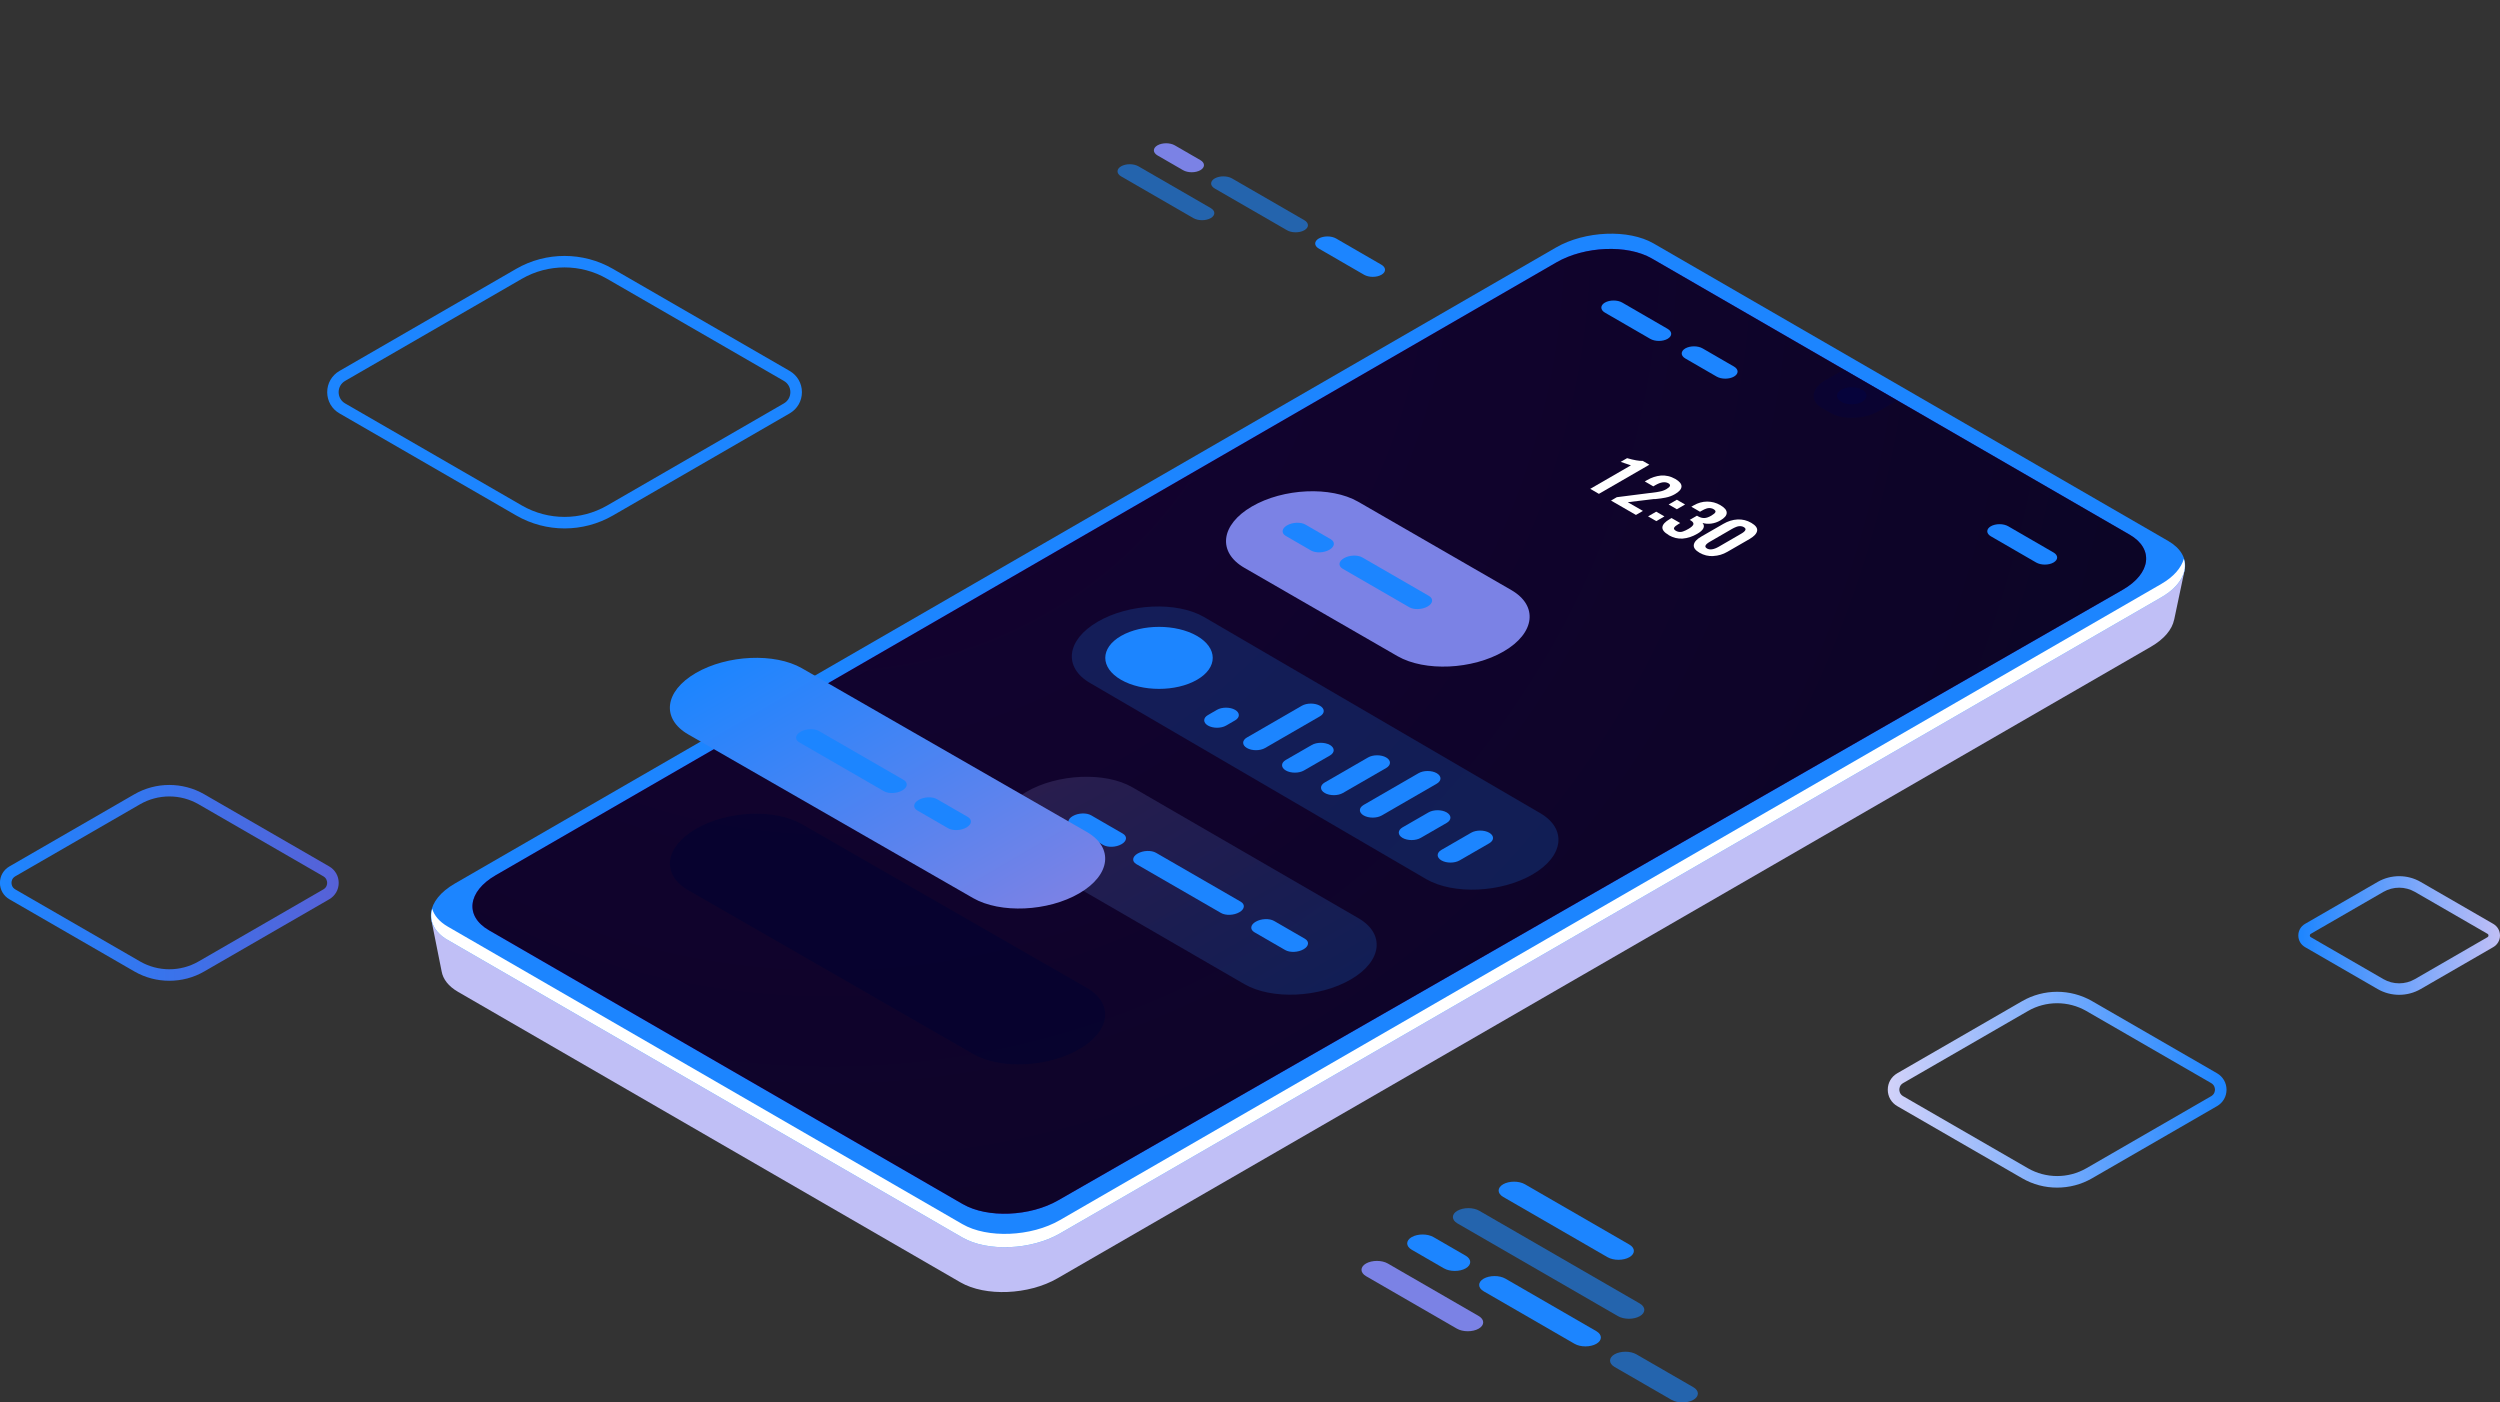 <svg width="410" height="230" viewBox="0 0 410 230" fill="none" xmlns="http://www.w3.org/2000/svg">
<rect x="0" y="0" width="410" height="230" fill="#333333" stroke="none"/>
<g clip-path="url(#clip0_0_204)">
<path d="M393.462 163.15C392.245 163.15 391.018 162.835 389.933 162.206L378.029 155.328C377.339 154.933 376.923 154.213 376.923 153.421C376.923 152.63 377.339 151.91 378.029 151.514L389.933 144.636C392.113 143.379 394.82 143.379 396.99 144.636L408.895 151.514C409.584 151.91 410 152.63 410 153.421C410 154.213 409.584 154.933 408.895 155.328L396.99 162.206C395.905 162.835 394.678 163.15 393.462 163.15ZM393.462 145.58C392.569 145.58 391.677 145.813 390.876 146.27L378.972 153.147C378.84 153.229 378.809 153.35 378.809 153.421C378.809 153.492 378.83 153.614 378.972 153.695L390.876 160.573C392.468 161.496 394.455 161.496 396.047 160.573L407.952 153.695C408.084 153.614 408.114 153.492 408.114 153.421C408.114 153.35 408.094 153.229 407.952 153.147L396.047 146.27C395.246 145.813 394.354 145.58 393.462 145.58Z" fill="url(#paint0_linear_0_204)"/>
<path d="M337.367 194.769C335.38 194.769 333.403 194.262 331.638 193.237L311.156 181.409C310.182 180.851 309.594 179.837 309.594 178.711C309.594 177.585 310.172 176.581 311.156 176.012L331.638 164.184C335.177 162.145 339.568 162.145 343.107 164.184L363.589 176.012C364.563 176.57 365.151 177.585 365.151 178.711C365.151 179.837 364.573 180.841 363.589 181.409L343.107 193.237C341.342 194.262 339.355 194.769 337.367 194.769ZM332.581 191.594C335.542 193.298 339.203 193.298 342.164 191.594L362.646 179.766C363.194 179.441 363.255 178.914 363.255 178.701C363.255 178.488 363.194 177.96 362.646 177.636L342.164 165.807C339.203 164.103 335.532 164.103 332.581 165.807L312.099 177.636C311.551 177.96 311.49 178.488 311.49 178.701C311.49 178.914 311.551 179.441 312.099 179.766L332.581 191.594Z" fill="url(#paint1_linear_0_204)"/>
<path d="M27.773 160.847C25.786 160.847 23.809 160.34 22.034 159.315L1.551 147.487C0.578 146.929 -0.01 145.915 -0.01 144.789C-0.01 143.663 0.568 142.658 1.551 142.09L22.034 130.262C25.573 128.223 29.964 128.223 33.502 130.262L53.985 142.09C54.959 142.648 55.547 143.663 55.547 144.789C55.547 145.915 54.969 146.919 53.985 147.487L33.502 159.315C31.738 160.34 29.751 160.847 27.763 160.847H27.773ZM27.773 130.617C26.121 130.617 24.458 131.043 22.977 131.895L2.494 143.723C1.937 144.048 1.886 144.576 1.886 144.789C1.886 145.002 1.947 145.529 2.494 145.854L22.977 157.682C25.938 159.386 29.609 159.386 32.559 157.682L53.042 145.854C53.6 145.529 53.651 145.002 53.651 144.789C53.651 144.576 53.59 144.048 53.042 143.723L32.559 131.895C31.079 131.043 29.426 130.617 27.763 130.617H27.773Z" fill="url(#paint2_linear_0_204)"/>
<path d="M92.588 86.662C89.85 86.662 87.113 85.952 84.669 84.542L55.669 67.794C54.411 67.074 53.661 65.765 53.661 64.314C53.661 62.864 54.411 61.565 55.669 60.835L84.659 44.087C89.546 41.267 95.62 41.267 100.507 44.087L129.508 60.835C130.765 61.565 131.516 62.864 131.516 64.314C131.516 65.765 130.765 67.064 129.508 67.794L100.518 84.542C98.074 85.952 95.336 86.662 92.598 86.662H92.588ZM85.602 82.909C89.911 85.394 95.255 85.394 99.564 82.909L128.555 66.161C129.224 65.775 129.619 65.085 129.619 64.314C129.619 63.543 129.224 62.854 128.555 62.468L99.554 45.72C95.255 43.235 89.901 43.235 85.592 45.72L56.601 62.468C55.932 62.854 55.537 63.543 55.537 64.314C55.537 65.085 55.932 65.775 56.601 66.161L85.602 82.909Z" fill="#1C85FF"/>
<path d="M351.239 95.295L351.34 95.417L271.488 49.25C267.411 46.897 260.303 47.191 255.598 49.91L76.719 153.229L70.757 150.946L72.43 159.315C72.653 160.573 73.535 161.75 75.117 162.663L157.524 210.31C161.601 212.664 168.709 212.369 173.414 209.651L352.749 106.068C354.96 104.79 356.238 103.207 356.552 101.635H356.562L358.276 93.499L351.239 95.295Z" fill="url(#paint3_linear_0_204)"/>
<path d="M157.829 202.945L73.434 154.152C69.327 151.778 69.844 147.649 74.58 144.91L255.193 40.587C259.928 37.848 267.097 37.554 271.194 39.928L355.589 88.721C359.696 91.095 359.178 95.224 354.443 97.963L173.83 202.286C169.094 205.025 161.925 205.319 157.829 202.945Z" fill="#1C85FF"/>
<path d="M157.94 197.498L80.187 152.559C76.182 150.246 76.679 146.199 81.313 143.531L255.254 43.032C259.878 40.364 266.884 40.07 270.89 42.383L349.262 87.687C353.267 90 352.77 94.047 348.136 96.715L173.566 196.839C168.942 199.517 161.936 199.801 157.93 197.488L157.94 197.498Z" fill="url(#paint4_radial_0_204)"/>
<path opacity="0.8" d="M157.94 197.498L80.187 152.559C76.182 150.246 76.679 146.199 81.313 143.531L255.254 43.032C259.878 40.364 266.884 40.07 270.89 42.383L349.262 87.687C353.267 90 352.77 94.047 348.136 96.715L173.566 196.839C168.942 199.517 161.936 199.801 157.93 197.488L157.94 197.498Z" fill="black"/>
<path opacity="0.4" d="M302.395 60.602L299.363 62.346C297.02 63.696 296.767 65.745 298.795 66.921L300.225 67.743C302.253 68.92 305.802 68.768 308.144 67.418L311.166 65.674L302.384 60.602H302.395Z" fill="#06033E"/>
<g opacity="0.2">
<path d="M167.056 139.96L204.108 161.415C208.579 163.981 216.387 163.626 221.528 160.634C226.679 157.641 227.217 153.127 222.745 150.561L185.694 129.106C181.222 126.539 173.414 126.894 168.273 129.887C163.122 132.879 162.585 137.393 167.056 139.96Z" fill="url(#paint5_linear_0_204)"/>
</g>
<path d="M180.918 138.57L175.726 135.567C174.955 135.121 175.046 134.34 175.939 133.833C176.831 133.315 178.18 133.265 178.95 133.711L184.142 136.714C184.913 137.16 184.821 137.941 183.929 138.448C183.037 138.966 181.688 139.017 180.918 138.57Z" fill="#1C85FF"/>
<path d="M200.244 149.729L186.363 141.715C185.592 141.269 185.683 140.487 186.576 139.98C187.468 139.463 188.817 139.412 189.587 139.858L203.469 147.872C204.239 148.319 204.148 149.1 203.256 149.607C202.364 150.124 201.015 150.175 200.244 149.729Z" fill="#1C85FF"/>
<path d="M210.77 155.805L205.73 152.894C204.959 152.447 205.051 151.666 205.943 151.159C206.835 150.642 208.184 150.591 208.955 151.037L213.994 153.949C214.765 154.395 214.674 155.176 213.781 155.683C212.889 156.201 211.54 156.252 210.77 155.805Z" fill="#1C85FF"/>
<g opacity="0.2">
<path d="M178.808 112.033L233.919 144.19C238.391 146.757 246.199 146.401 251.34 143.409C256.491 140.416 257.028 135.902 252.557 133.336L197.446 101.179C192.974 98.612 185.166 98.967 180.025 101.96C174.874 104.952 174.337 109.466 178.808 112.033Z" fill="#1C85FF"/>
</g>
<path d="M202.556 116.415C201.735 115.938 200.396 115.938 199.575 116.415L198.105 117.267C197.283 117.744 197.283 118.515 198.105 118.992C198.926 119.469 200.265 119.469 201.086 118.992L202.556 118.14C203.378 117.663 203.378 116.892 202.556 116.415Z" fill="#1C85FF"/>
<path d="M216.478 115.746C215.657 115.269 214.319 115.269 213.497 115.746L204.493 120.95C203.672 121.426 203.672 122.197 204.493 122.674C205.314 123.151 206.653 123.151 207.474 122.674L216.478 117.47C217.3 116.993 217.3 116.222 216.478 115.746Z" fill="#1C85FF"/>
<path d="M244.242 136.572C243.42 136.095 242.082 136.095 241.261 136.572L236.393 139.382C235.572 139.858 235.572 140.629 236.393 141.106C237.215 141.583 238.553 141.583 239.375 141.106L244.242 138.296C245.063 137.819 245.063 137.049 244.242 136.572Z" fill="#1C85FF"/>
<path d="M237.255 133.234C236.434 132.758 235.095 132.758 234.274 133.234L230.015 135.689C229.194 136.166 229.194 136.937 230.015 137.414C230.837 137.891 232.175 137.891 232.996 137.414L237.255 134.959C238.077 134.482 238.077 133.711 237.255 133.234Z" fill="#1C85FF"/>
<path d="M235.623 126.803C234.801 126.326 233.463 126.326 232.642 126.803L223.637 132.007C222.816 132.484 222.816 133.255 223.637 133.731C224.459 134.208 225.797 134.208 226.618 133.731L235.623 128.527C236.444 128.051 236.444 127.28 235.623 126.803Z" fill="#1C85FF"/>
<path d="M227.338 124.226C226.517 123.749 225.179 123.749 224.357 124.226L217.259 128.325C216.438 128.801 216.438 129.572 217.259 130.049C218.081 130.526 219.419 130.526 220.24 130.049L227.338 125.951C228.16 125.474 228.16 124.703 227.338 124.226Z" fill="#1C85FF"/>
<path d="M218.111 122.177C217.29 121.7 215.951 121.7 215.13 122.177L210.871 124.632C210.05 125.109 210.05 125.88 210.871 126.357C211.692 126.833 213.031 126.833 213.852 126.357L218.111 123.902C218.932 123.425 218.932 122.654 218.111 122.177Z" fill="#1C85FF"/>
<path d="M204.097 93.134L229.194 107.61C233.666 110.176 241.473 109.821 246.614 106.829C251.766 103.836 252.303 99.322 247.831 96.756L222.735 82.28C218.263 79.713 210.455 80.068 205.314 83.061C200.163 86.053 199.626 90.568 204.097 93.134Z" fill="#7B82E5"/>
<path d="M354.443 95.772L173.83 200.095C169.094 202.834 161.925 203.128 157.829 200.754L73.434 151.961C72.034 151.149 71.213 150.135 70.878 149.039C70.331 150.926 71.132 152.823 73.434 154.152L157.829 202.945C161.935 205.319 169.094 205.015 173.83 202.286L354.443 97.963C357.566 96.157 358.813 93.753 358.154 91.643C357.728 93.114 356.522 94.575 354.443 95.772Z" fill="white"/>
<path d="M112.888 120.453L159.583 147.284C164.055 149.851 171.863 149.495 177.003 146.503C182.155 143.51 182.692 138.996 178.22 136.43L131.526 109.598C127.054 107.032 119.246 107.387 114.105 110.379C108.954 113.372 108.417 117.886 112.888 120.453Z" fill="url(#paint6_linear_0_204)"/>
<g opacity="0.6">
<path d="M112.888 146.016L159.583 172.848C164.055 175.414 171.863 175.059 177.003 172.066C182.155 169.074 182.692 164.56 178.22 161.993L131.526 135.162C127.054 132.595 119.246 132.95 114.105 135.943C108.954 138.935 108.417 143.45 112.888 146.016Z" fill="#020230"/>
</g>
<path d="M144.961 129.755L131.079 121.741C130.309 121.295 130.4 120.513 131.292 120.006C132.185 119.489 133.533 119.438 134.304 119.885L148.186 127.898C148.956 128.345 148.865 129.126 147.973 129.633C147.08 130.15 145.732 130.201 144.961 129.755Z" fill="#1C85FF"/>
<path d="M155.486 135.831L150.447 132.92C149.676 132.474 149.768 131.692 150.66 131.185C151.552 130.668 152.901 130.617 153.671 131.063L158.711 133.975C159.482 134.421 159.39 135.202 158.498 135.71C157.606 136.227 156.257 136.278 155.486 135.831Z" fill="#1C85FF"/>
<path d="M215.008 90.284L210.871 87.89C210.1 87.443 210.192 86.662 211.084 86.155C211.976 85.638 213.325 85.587 214.096 86.033L218.233 88.427C219.003 88.874 218.912 89.655 218.02 90.162C217.127 90.679 215.779 90.73 215.008 90.284Z" fill="#1C85FF"/>
<path d="M231.121 99.586L220.2 93.276C219.429 92.83 219.52 92.049 220.413 91.541C221.305 91.024 222.654 90.974 223.424 91.42L234.345 97.73C235.116 98.176 235.024 98.957 234.132 99.464C233.24 99.981 231.891 100.032 231.121 99.586Z" fill="#1C85FF"/>
<path d="M196.31 111.485C192.873 113.473 187.296 113.473 183.848 111.485C180.4 109.497 180.411 106.271 183.848 104.293C187.285 102.315 192.862 102.304 196.31 104.293C199.748 106.281 199.748 109.507 196.31 111.485Z" fill="#1C85FF"/>
<path d="M186.292 107.64L189.658 105.693C190.246 105.358 191.24 105.5 191.473 105.956L192.933 108.746C193.187 109.233 192.406 109.679 191.575 109.537L186.748 108.695C185.957 108.553 185.704 107.985 186.292 107.64Z" fill="#1C85FF"/>
<path d="M189.82 25.482L194.018 27.907C194.809 28.363 196.077 28.363 196.868 27.907C197.649 27.45 197.649 26.72 196.868 26.263L192.67 23.839C191.889 23.383 190.611 23.383 189.82 23.839C189.04 24.295 189.04 25.026 189.82 25.482Z" fill="#7B82E5"/>
<path opacity="0.6" d="M183.858 28.921L195.712 35.769C196.493 36.225 197.77 36.225 198.561 35.769C199.352 35.312 199.342 34.582 198.561 34.125L186.707 27.278C185.927 26.821 184.649 26.821 183.858 27.278C183.077 27.734 183.077 28.465 183.858 28.921Z" fill="#1C85FF"/>
<path opacity="0.6" d="M213.913 37.757C214.704 37.3 214.694 36.57 213.913 36.114L202.059 29.266C201.279 28.81 200.001 28.81 199.21 29.266C198.429 29.723 198.429 30.453 199.21 30.91L211.064 37.757C211.844 38.213 213.122 38.213 213.913 37.757Z" fill="#1C85FF"/>
<path d="M223.191 41.47L222.491 41.064L219.125 39.116C218.344 38.66 217.067 38.66 216.276 39.116C215.495 39.573 215.495 40.303 216.276 40.76L219.642 42.707L220.342 43.113L223.708 45.061C224.499 45.517 225.767 45.517 226.558 45.061C227.349 44.604 227.338 43.874 226.558 43.417L223.191 41.47Z" fill="#1C85FF"/>
<path d="M246.513 196.291L263.64 206.181C264.623 206.749 266.225 206.749 267.219 206.181C268.202 205.613 268.202 204.69 267.219 204.112L250.092 194.221C249.109 193.653 247.507 193.653 246.513 194.221C245.529 194.789 245.529 195.713 246.513 196.291Z" fill="#1C85FF"/>
<path opacity="0.6" d="M239.01 198.563C238.026 199.131 238.026 200.054 239.01 200.632L265.353 215.849C266.337 216.417 267.939 216.417 268.933 215.849C269.916 215.281 269.916 214.358 268.933 213.779L242.599 198.563C241.616 197.995 240.013 197.995 239.02 198.563H239.01Z" fill="#1C85FF"/>
<path d="M231.516 204.954L236.799 208.007C237.783 208.575 239.385 208.575 240.378 208.007C241.362 207.439 241.362 206.516 240.378 205.938L235.096 202.884C234.112 202.316 232.51 202.316 231.516 202.884C230.533 203.453 230.533 204.376 231.516 204.954Z" fill="#1C85FF"/>
<path d="M224.023 209.286L238.928 217.898C239.912 218.466 241.514 218.466 242.508 217.898C243.491 217.33 243.491 216.407 242.508 215.829L227.602 207.216C226.618 206.648 225.016 206.648 224.023 207.216C223.039 207.784 223.039 208.707 224.023 209.286Z" fill="#7B82E5"/>
<path d="M261.804 220.383C262.788 219.815 262.788 218.892 261.804 218.314L246.898 209.701C245.915 209.133 244.313 209.133 243.319 209.701C242.335 210.27 242.335 211.193 243.319 211.771L258.225 220.383C259.208 220.951 260.81 220.951 261.804 220.383Z" fill="#1C85FF"/>
<path opacity="0.6" d="M273.475 225.06L272.603 224.553L268.365 222.108C267.381 221.54 265.779 221.54 264.785 222.108C263.802 222.676 263.802 223.599 264.785 224.177L269.024 226.622L269.896 227.129L274.134 229.574C275.118 230.142 276.72 230.142 277.714 229.574C278.697 229.006 278.697 228.083 277.714 227.505L273.475 225.06Z" fill="#1C85FF"/>
<path d="M333.413 88.66L332.713 88.255L329.347 86.307C328.566 85.851 327.288 85.851 326.497 86.307C325.716 86.764 325.716 87.494 326.497 87.95L329.864 89.898L330.563 90.304L333.93 92.252C334.721 92.708 335.988 92.708 336.779 92.252C337.57 91.795 337.57 91.065 336.779 90.608L333.413 88.66Z" fill="#1C85FF"/>
<path d="M270.119 51.979L269.419 51.573L266.053 49.626C265.272 49.169 263.994 49.169 263.204 49.626C262.423 50.082 262.423 50.812 263.204 51.269L266.57 53.217L267.27 53.622L270.636 55.57C271.427 56.027 272.695 56.027 273.485 55.57C274.276 55.114 274.276 54.383 273.485 53.927L270.119 51.979Z" fill="#1C85FF"/>
<path d="M283.301 59.496L282.601 59.09L279.235 57.142C278.454 56.686 277.176 56.686 276.386 57.142C275.605 57.599 275.605 58.329 276.386 58.786L279.752 60.733L280.452 61.139L281.526 61.758C282.317 62.215 283.585 62.215 284.376 61.758C285.167 61.301 285.157 60.571 284.376 60.115L283.301 59.496Z" fill="#1C85FF"/>
<path d="M260.8 80.17L267.472 76.315L265.789 75.747L266.844 75.138C267.979 75.463 268.831 75.615 269.409 75.585L270.494 76.214L262.22 80.992L260.8 80.17Z" fill="white"/>
<path d="M264.167 82.118L265.16 81.539L270.342 80.88C270.423 80.87 270.626 80.839 270.961 80.809C271.295 80.768 271.518 80.738 271.64 80.718C271.762 80.697 271.944 80.667 272.187 80.616C272.431 80.566 272.634 80.515 272.806 80.444C272.978 80.383 273.141 80.302 273.303 80.21C273.627 80.018 273.82 79.845 273.871 79.683C273.921 79.521 273.83 79.368 273.577 79.237C273.049 78.963 272.35 79.064 271.488 79.561L271.143 79.764L269.744 78.953L270.099 78.75C270.474 78.526 270.859 78.354 271.234 78.232C271.609 78.111 271.995 78.029 272.39 77.989C272.786 77.958 273.181 77.989 273.577 78.08C273.982 78.171 274.368 78.334 274.753 78.547C275.453 78.953 275.787 79.368 275.767 79.794C275.747 80.221 275.392 80.636 274.702 81.032C274.469 81.164 274.226 81.286 273.972 81.377C273.719 81.478 273.445 81.549 273.151 81.61C272.857 81.671 272.593 81.712 272.38 81.742C272.157 81.773 271.873 81.803 271.508 81.844C271.468 81.844 271.437 81.844 271.417 81.844C271.397 81.844 271.366 81.844 271.336 81.844C271.305 81.844 271.275 81.844 271.244 81.844L266.955 82.361L269.44 83.791L268.294 84.451L264.177 82.077L264.167 82.118Z" fill="white"/>
<path d="M270.281 84.684L271.62 83.913L272.968 84.694L271.63 85.465L270.281 84.684ZM273.658 82.736L275.006 81.955L276.355 82.736L275.006 83.517L273.658 82.736Z" fill="white"/>
<path d="M273.658 87.737C272.918 87.311 272.583 86.875 272.634 86.439C272.684 86.003 273.09 85.567 273.84 85.13L274.134 84.958L275.554 85.78L275.321 85.911C274.905 86.155 274.652 86.368 274.56 86.54C274.469 86.713 274.56 86.885 274.854 87.058C274.976 87.129 275.108 87.18 275.25 87.21C275.382 87.24 275.513 87.251 275.635 87.24C275.757 87.24 275.889 87.2 276.041 87.149C276.193 87.098 276.325 87.037 276.456 86.977C276.588 86.916 276.74 86.835 276.913 86.733C277.349 86.48 277.612 86.246 277.704 86.033C277.785 85.82 277.663 85.597 277.328 85.384C277.318 85.384 277.278 85.353 277.217 85.323C277.156 85.282 277.126 85.262 277.116 85.262L278.302 84.572C278.413 84.633 278.474 84.674 278.495 84.684C278.87 84.887 279.225 84.978 279.549 84.958C279.874 84.938 280.249 84.806 280.665 84.562C281.03 84.349 281.253 84.156 281.324 83.994C281.395 83.822 281.293 83.659 281.009 83.497C280.888 83.426 280.766 83.375 280.634 83.355C280.512 83.325 280.381 83.314 280.259 83.325C280.137 83.325 280.016 83.355 279.874 83.396C279.742 83.436 279.61 83.487 279.488 83.548C279.367 83.609 279.235 83.67 279.083 83.761L278.799 83.923L277.379 83.102L277.764 82.878C278.474 82.473 279.204 82.26 279.965 82.26C280.725 82.26 281.455 82.442 282.145 82.848C282.845 83.254 283.189 83.67 283.179 84.106C283.179 84.542 282.824 84.958 282.115 85.364C281.648 85.638 281.151 85.8 280.634 85.871C280.117 85.932 279.64 85.901 279.214 85.759C279.448 86.033 279.498 86.327 279.356 86.632C279.215 86.936 278.87 87.251 278.332 87.555C277.541 88.011 276.751 88.265 275.97 88.326C275.179 88.387 274.418 88.194 273.668 87.768L273.658 87.737Z" fill="white"/>
<path d="M280.979 91.197C280.168 91.237 279.417 91.055 278.718 90.649C278.028 90.243 277.714 89.817 277.785 89.35C277.856 88.884 278.251 88.437 278.991 88.011L282.632 85.912C283.382 85.475 284.163 85.232 284.954 85.191C285.745 85.151 286.505 85.333 287.215 85.749C287.925 86.165 288.249 86.601 288.168 87.058C288.087 87.514 287.681 87.961 286.931 88.397L283.291 90.497C282.561 90.923 281.79 91.146 280.979 91.186V91.197ZM279.934 89.949C280.411 90.223 281.06 90.132 281.871 89.665L285.461 87.585C285.572 87.524 285.663 87.464 285.745 87.413C285.826 87.362 285.907 87.301 285.998 87.23C286.079 87.159 286.14 87.098 286.181 87.037C286.221 86.977 286.252 86.906 286.262 86.845C286.282 86.784 286.262 86.713 286.211 86.642C286.16 86.571 286.089 86.51 285.988 86.449C285.866 86.378 285.734 86.327 285.592 86.307C285.451 86.287 285.319 86.277 285.187 86.297C285.065 86.307 284.923 86.348 284.781 86.398C284.639 86.449 284.508 86.5 284.396 86.561C284.284 86.611 284.163 86.682 284.031 86.754L280.441 88.833C279.63 89.3 279.468 89.675 279.945 89.949H279.934Z" fill="white"/>
<path opacity="0.8" d="M305.406 65.897C304.453 66.445 302.912 66.445 301.969 65.897C301.015 65.349 301.015 64.456 301.969 63.909C302.922 63.361 304.463 63.361 305.406 63.909C306.359 64.456 306.359 65.349 305.406 65.897Z" fill="#06033E"/>
</g>
<defs>
<linearGradient id="paint0_linear_0_204" x1="376.933" y1="153.421" x2="410" y2="153.421" gradientUnits="userSpaceOnUse">
<stop stop-color="#1C85FF"/>
<stop offset="1" stop-color="#C0BFF6"/>
</linearGradient>
<linearGradient id="paint1_linear_0_204" x1="309.604" y1="178.711" x2="365.141" y2="178.711" gradientUnits="userSpaceOnUse">
<stop stop-color="#D2D2F9"/>
<stop offset="1" stop-color="#1C85FF"/>
</linearGradient>
<linearGradient id="paint2_linear_0_204" x1="8.14514e-06" y1="144.789" x2="55.547" y2="144.789" gradientUnits="userSpaceOnUse">
<stop stop-color="#1C85FF"/>
<stop offset="1" stop-color="#5761D7"/>
</linearGradient>
<linearGradient id="paint3_linear_0_204" x1="-119.898" y1="129.808" x2="-114.309" y2="129.808" gradientUnits="userSpaceOnUse">
<stop stop-color="#E9E9FD"/>
<stop offset="0.36" stop-color="#D2D2F9"/>
<stop offset="0.71" stop-color="#C4C3F6"/>
<stop offset="1" stop-color="#C0BFF6"/>
</linearGradient>
<radialGradient id="paint4_radial_0_204" cx="0" cy="0" r="1" gradientUnits="userSpaceOnUse" gradientTransform="translate(135.947 38.467) scale(233.99 234.088)">
<stop stop-color="#6507FA"/>
<stop offset="1" stop-color="#3919BB"/>
</radialGradient>
<linearGradient id="paint5_linear_0_204" x1="207.857" y1="168.724" x2="180.993" y2="122.604" gradientUnits="userSpaceOnUse">
<stop stop-color="#1C85FF"/>
<stop offset="1" stop-color="#8786CE"/>
</linearGradient>
<linearGradient id="paint6_linear_0_204" x1="160.895" y1="156.016" x2="129.253" y2="101.692" gradientUnits="userSpaceOnUse">
<stop stop-color="#7B82E5"/>
<stop offset="1" stop-color="#1C85FF"/>
</linearGradient>
<clipPath id="clip0_0_204">
<rect width="410" height="230" fill="white"/>
</clipPath>
</defs>
</svg>
